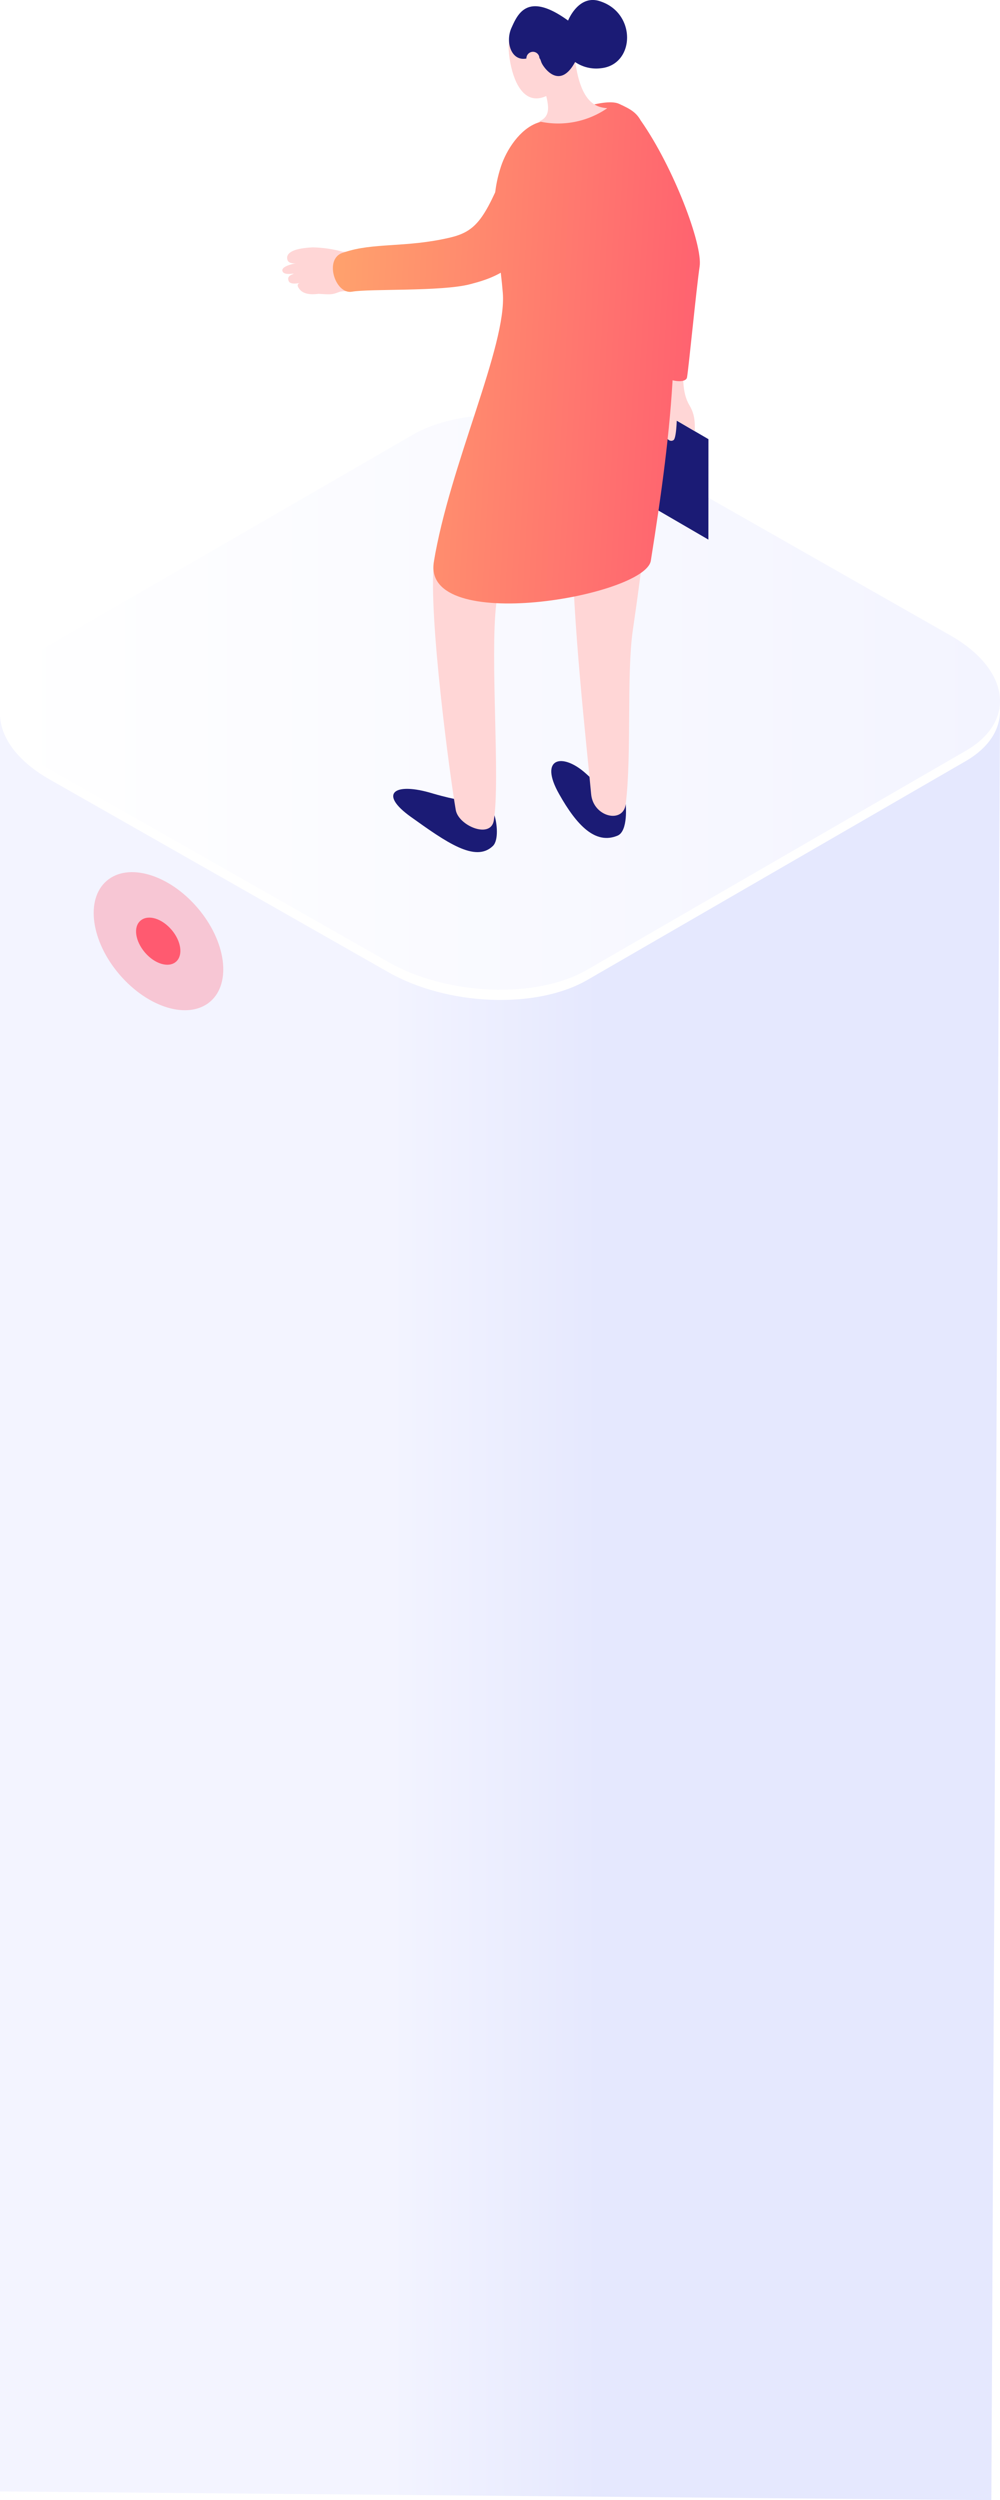 <svg xmlns="http://www.w3.org/2000/svg" xmlns:xlink="http://www.w3.org/1999/xlink" viewBox="0 0 171.26 428.11"><defs><style>.cls-1{mask:url(#mask);filter:url(#luminosity-noclip-2);}.cls-2,.cls-8{mix-blend-mode:multiply;}.cls-2{fill:url(#linear-gradient);}.cls-3{isolation:isolate;}.cls-4{fill:url(#linear-gradient-2);}.cls-5{fill:#fff;}.cls-6{fill:url(#linear-gradient-3);}.cls-7{mask:url(#mask-2);}.cls-8{fill:url(#linear-gradient-4);}.cls-9{fill:#1b1b75;}.cls-10{fill:#ffd6d6;}.cls-11{fill:url(#linear-gradient-5);}.cls-12{fill:url(#linear-gradient-6);}.cls-13{fill:url(#linear-gradient-7);}.cls-14,.cls-15{fill:#ff5a70;}.cls-14{opacity:0.3;}.cls-16{filter:url(#luminosity-noclip);}</style><filter id="luminosity-noclip" x="73.98" y="-8142.05" width="93" height="32766" filterUnits="userSpaceOnUse" color-interpolation-filters="sRGB"><feFlood flood-color="#fff" result="bg"/><feBlend in="SourceGraphic" in2="bg"/></filter><mask id="mask" x="73.98" y="-8142.05" width="93" height="32766" maskUnits="userSpaceOnUse"><g class="cls-16"/></mask><linearGradient id="linear-gradient" x1="1066.77" y1="125.97" x2="1159.35" y2="125.97" gradientTransform="translate(-990.44 -23.45) rotate(0.89)" gradientUnits="userSpaceOnUse"><stop offset="0" stop-color="#fff"/><stop offset="1"/></linearGradient><linearGradient id="linear-gradient-2" x1="171.26" y1="274.68" x2="0.02" y2="274.68" gradientUnits="userSpaceOnUse"><stop offset="0.4" stop-color="#e5e8fe"/><stop offset="0.61" stop-color="#f3f4ff"/></linearGradient><linearGradient id="linear-gradient-3" y1="120.27" x2="171.26" y2="120.27" gradientUnits="userSpaceOnUse"><stop offset="0" stop-color="#fff"/><stop offset="1" stop-color="#f3f4ff"/></linearGradient><filter id="luminosity-noclip-2" x="73.98" y="96.51" width="93" height="46.58" filterUnits="userSpaceOnUse" color-interpolation-filters="sRGB"><feFlood flood-color="#fff" result="bg"/><feBlend in="SourceGraphic" in2="bg"/></filter><mask id="mask-2" x="73.98" y="96.51" width="93" height="46.58" maskUnits="userSpaceOnUse"><g class="cls-1"><path class="cls-2" d="M81,141.51s31.75-16.84,38.46-20.57l7,1.47-23.86,15.22,1.58,5.46L167,111.51l-15-9-10-6-68,41Z"/></g></mask><linearGradient id="linear-gradient-4" x1="1066.77" y1="125.97" x2="1159.35" y2="125.97" gradientTransform="translate(-990.44 -23.45) rotate(0.89)" gradientUnits="userSpaceOnUse"><stop offset="0" stop-color="#d4d9fe"/><stop offset="1" stop-color="#fff"/></linearGradient><linearGradient id="linear-gradient-5" x1="128.07" y1="43.82" x2="45.1" y2="38.98" gradientUnits="userSpaceOnUse"><stop offset="0" stop-color="#ff5a70"/><stop offset="1" stop-color="#ffae6c"/></linearGradient><linearGradient id="linear-gradient-6" x1="127" y1="62.28" x2="44.02" y2="57.44" xlink:href="#linear-gradient-5"/><linearGradient id="linear-gradient-7" x1="128.3" y1="39.99" x2="45.32" y2="35.15" xlink:href="#linear-gradient-5"/></defs><title>Asset 6</title><g class="cls-3"><g id="Layer_2" data-name="Layer 2"><g id="Layer_1-2" data-name="Layer 1"><path class="cls-4" d="M169.78,428.11l1.48-306.86-51.94,25.23-14.44-7.87c-10.13-5.85-25.45-6.47-34.22-1.41L52,148,0,122.75V426.61Z"/><path class="cls-5" d="M171.24,121.25c-.24-3.73-3.07-7.6-8.36-10.65l-58-33c-10.13-5.84-25.45-6.47-34.22-1.4L5.91,113.65c-4.19,2.42-6.12,5.7-5.89,9.1.24,3.73,3.06,7.6,8.36,10.65l58,33c10.13,5.84,25.44,6.47,34.21,1.4l64.76-37.45C169.53,127.93,171.46,124.65,171.24,121.25Z"/><path class="cls-6" d="M171.24,119.51c-.24-3.72-3.07-7.59-8.36-10.64l-58-33C94.75,70,79.43,69.4,70.66,74.46L5.91,111.92C1.72,114.34-.21,117.62,0,121c.24,3.73,3.06,7.6,8.36,10.65l58,33c10.13,5.84,25.44,6.47,34.21,1.4l64.76-37.45C169.53,126.2,171.46,122.92,171.24,119.51Z"/><g class="cls-7"><path class="cls-8" d="M81,141.51s31.75-16.84,38.46-20.57l7,1.47-23.86,15.22,1.58,5.46L167,111.51l-15-9-10-6-68,41Z"/></g><polygon class="cls-5" points="72.42 42.46 56.54 51.38 38.41 27.7 54.29 18.79 72.42 42.46"/><polygon class="cls-9" points="105.1 65.75 121.33 75.2 121.32 92.4 105.09 82.96 105.1 65.75"/><path class="cls-10" d="M118.52,52.82c-2.29,11.4-1.62,14.6-.4,16.66s.74,4,.93,4.39L115.9,72s-.08,3-.54,3.35-1.58.16-1.64-2.51a16.27,16.27,0,0,0-.85-4.76l-.64-16.66Z"/><path class="cls-11" d="M109.76,20.67c5.61,8,10.61,21.25,10.06,24.95s-1.88,17.42-2.16,19-6.28.15-5.66-2.92S109.76,20.67,109.76,20.67Z"/><path class="cls-9" d="M107.16,137.7s.46,4.62-1.4,5.39c-3.8,1.59-7-1.78-10-7.11-3.54-6.24.55-7.19,4.62-3.49C106.6,138.19,107.16,137.7,107.16,137.7Z"/><path class="cls-10" d="M108.38,107.9c-1.1,7.53-.17,21.26-1.22,29.8-.42,3.39-5.55,2.23-5.92-1.71-.81-8.87-3.2-29.5-3.27-44.39,0-10.77.72-21.1.72-21.1s13.36-9,13.49-5C112.57,77.89,109.88,97.61,108.38,107.9Z"/><path class="cls-9" d="M84.67,139.58c.47,1.39.75,4.32-.26,5.28-3,2.9-8-.66-14.07-5-5.58-4-2.82-6,3.74-4C82.17,138.23,83.73,136.79,84.67,139.58Z"/><path class="cls-10" d="M103.11,58.53C99.67,77.09,86,94.45,85,103.31c-1.11,9.22.7,30.18-.43,37.18-.52,3.2-6,.93-6.51-1.76-.9-5.11-4.75-33.43-3.74-42.5,1-8.78,9.9-23.21,12.1-36.36C87.21,55,104,53.68,103.11,58.53Z"/><path class="cls-12" d="M106,17.77c4.37,2,4.16,2.37,7.1,15.58,4.35,19.52,2,39.82-1.64,62.67-1,6.09-39.18,12.75-37.16.21C77,79.68,86.84,59.15,86.11,50.15s-2.7-14.44-.31-21.66c.91-2.77,3.21-6.42,6.34-7.49C95.75,19.76,103.4,16.61,106,17.77Z"/><path class="cls-10" d="M51.1,49.23c-.34-.58.13-.75.29-.79-.26.06-1.64.34-1.93-.28-.45-.95.63-1.13.86-1.31-.3,0-1.69.29-1.94-.41-.34-.92,2.36-1.37,2.36-1.37s-1.25.21-1.5-.55c-.37-1.1.76-2,4.31-2.16a20.84,20.84,0,0,1,5.12.74c.55,0,1.06-.06,1.55-.07-2.91,2-2.82,5.95-.81,6.84h0a5,5,0,0,0-1.19.08c-1.3.48-1.36.52-3.66.36C52.51,50.58,51.58,50.06,51.1,49.23Z"/><path class="cls-13" d="M58.92,43.22c4.91-1.72,10.66-.77,18.15-2.54,4.9-1.15,6.14-3.59,10.54-14.35,2.45-6,11.1.2,9.47,4.21-6,14.7-11,16.69-16.62,18.14-4.87,1.26-17.25.74-20.18,1.27S55.35,44.05,58.92,43.22Z"/><path class="cls-10" d="M93.41,15.5c0,1.26,1.55,4.26-1.1,5.28A14.84,14.84,0,0,0,104,18.53c-1.91-.18-4.77-.79-5.63-9.23C98,5.83,93.45,13.43,93.41,15.5Z"/><path class="cls-10" d="M98.43,8.48c0,3.77-3.39,8.32-6.52,8.37s-4.51-4.58-4.79-8.2,2.46-6.86,5.59-6.91S98.39,4.71,98.43,8.48Z"/><path class="cls-9" d="M98.49,10.62c-2.64,4.86-5.34,1-5.72.18s0-1.3-2.61-.78-3.65-2.84-2.57-5.24,2.74-6.3,9.7-1.26c0,0,1.74-4.41,5.3-3.36,6.48,1.92,6.21,10.89.36,11.52A6.4,6.4,0,0,1,98.49,10.62Z"/><path class="cls-10" d="M91.25,12.71h0a1.12,1.12,0,0,1-1.1-1.14V10a1.13,1.13,0,0,1,1.12-1.13h0A1.11,1.11,0,0,1,92.38,10v1.55A1.13,1.13,0,0,1,91.25,12.71Z"/><path class="cls-14" d="M36,171.51c3.69-3.16,2.72-10.35-2.18-16.07s-11.85-7.78-15.54-4.62-2.71,10.35,2.19,16.06S32.28,174.67,36,171.51Z"/><path class="cls-15" d="M30.13,164.69c1.26-1.07.92-3.53-.75-5.48s-4-2.66-5.3-1.58-.92,3.53.75,5.48S28.87,165.77,30.13,164.69Z"/></g></g></g></svg>